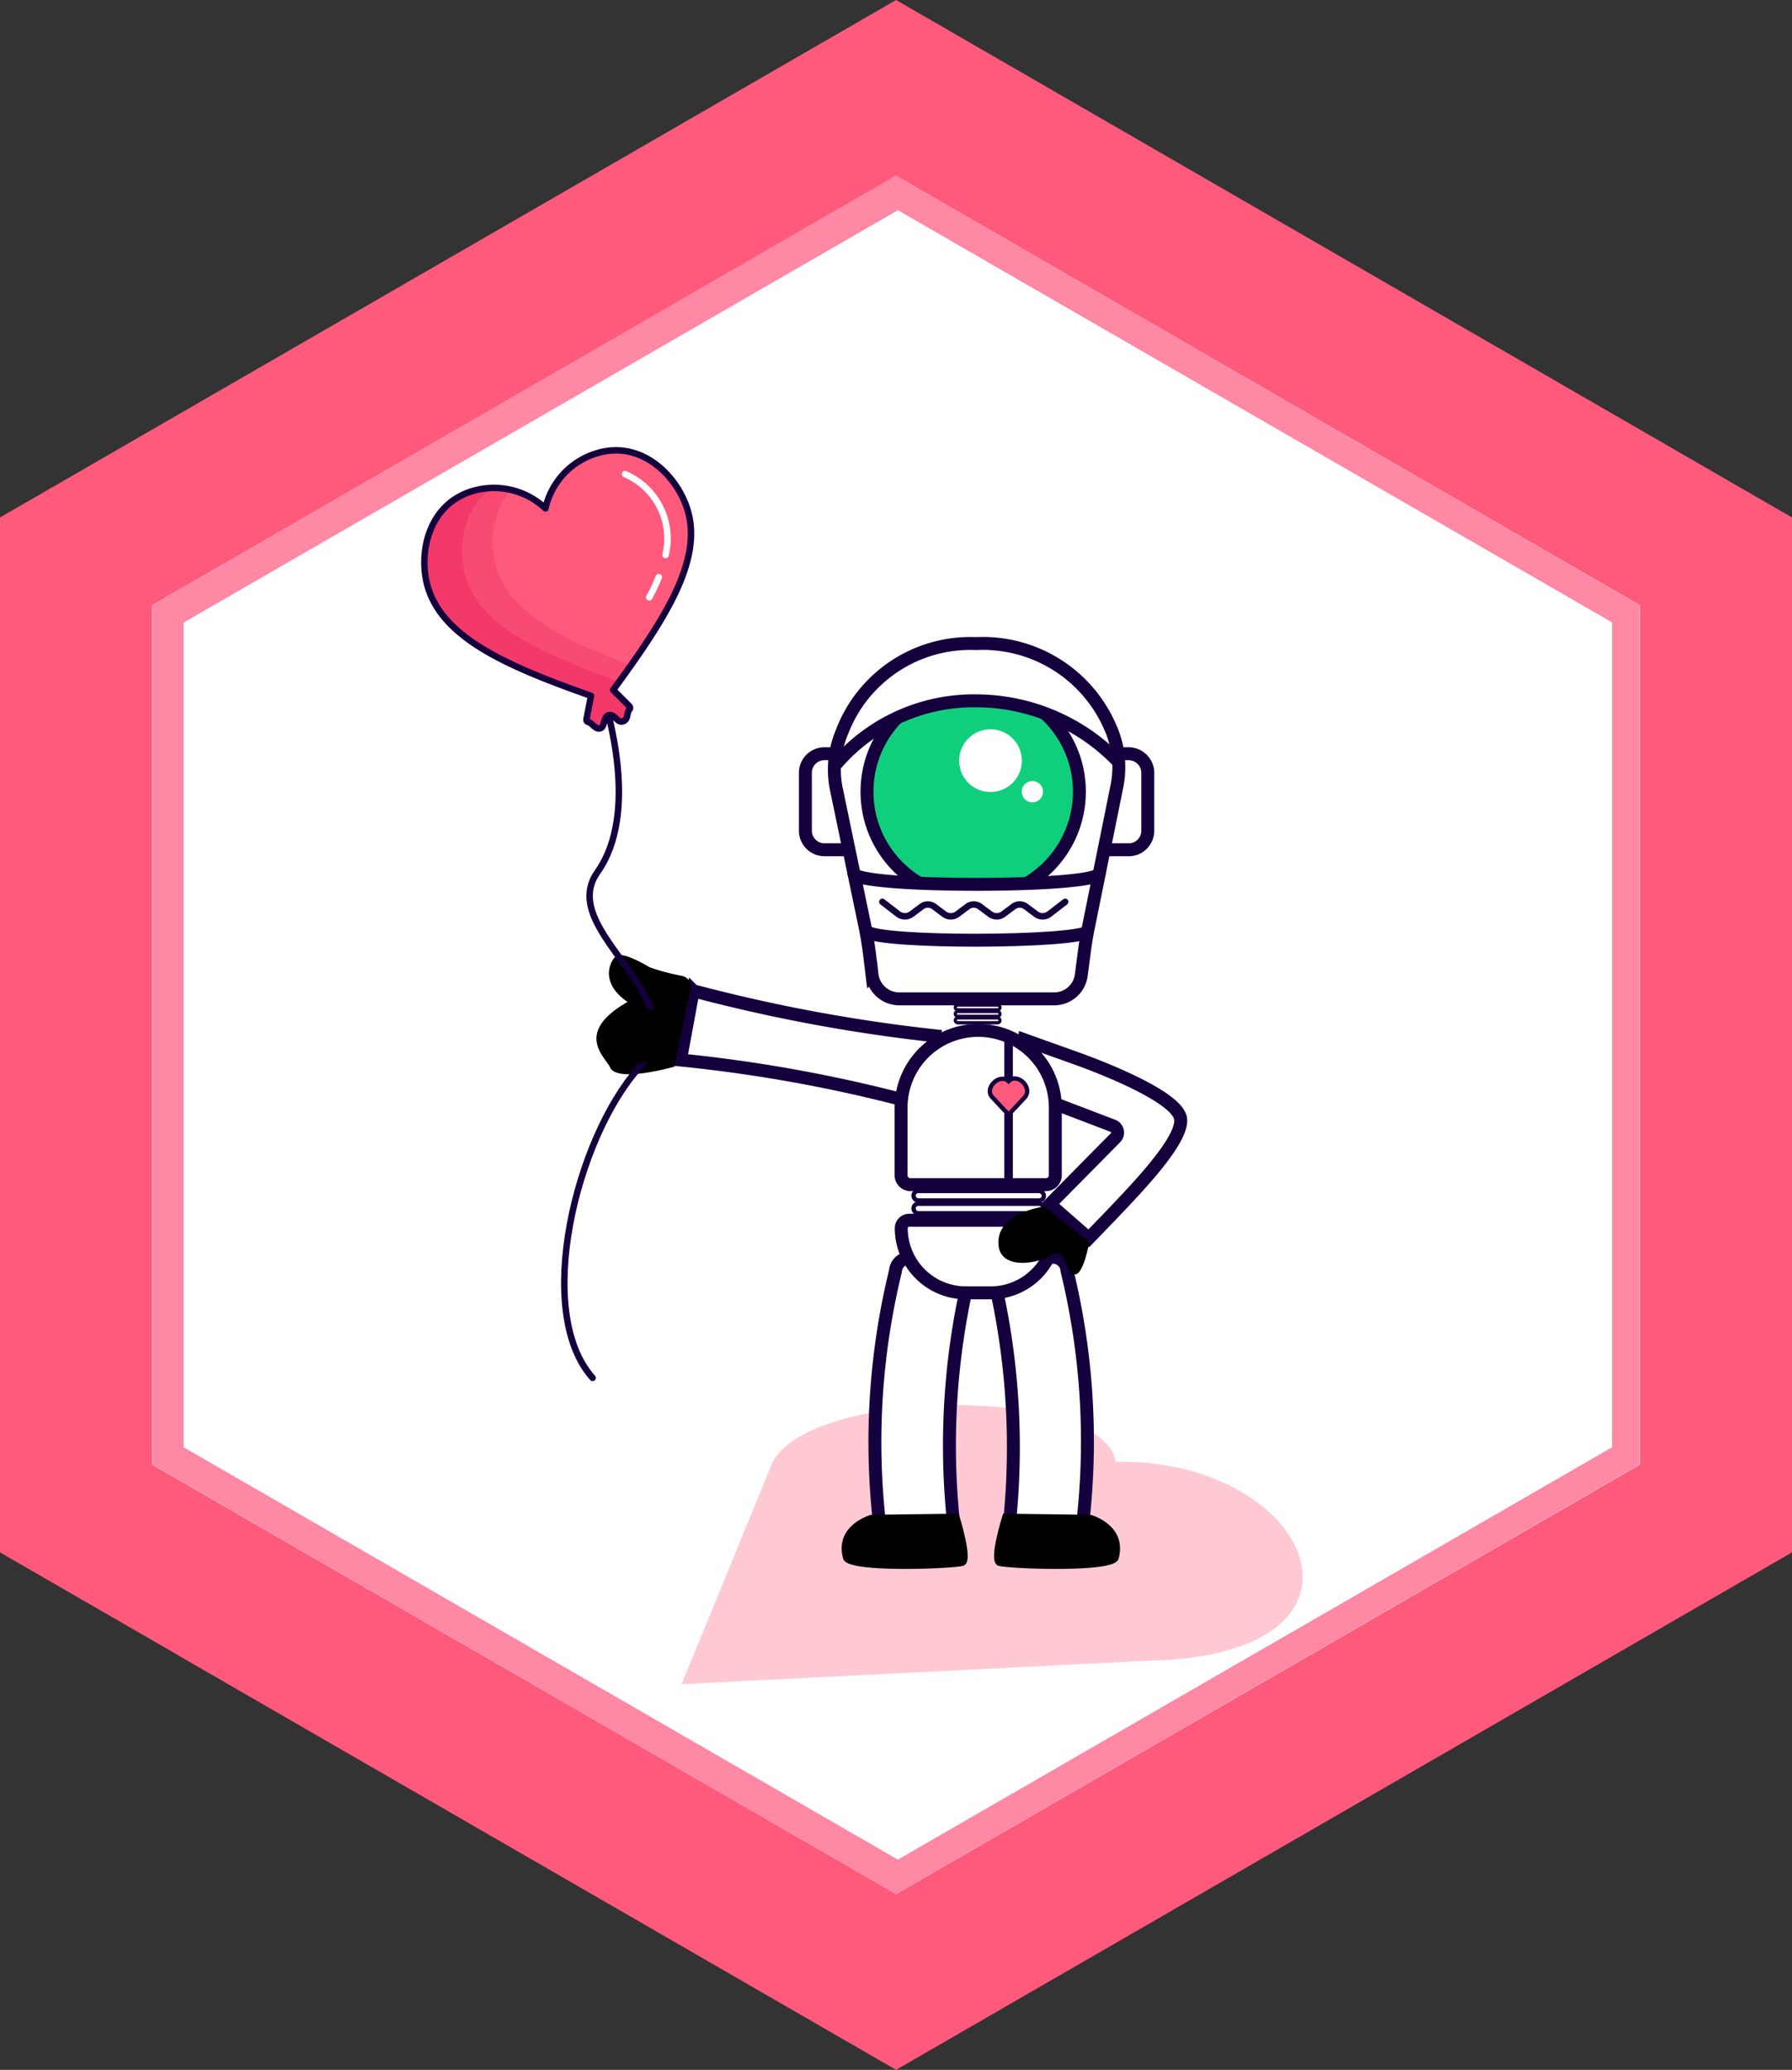 <svg xmlns="http://www.w3.org/2000/svg" viewBox="0 0 110.85 128"><rect x="0" y="0" width="110.85" height="128" fill="#333333" stroke="none"/><defs><style>.cls-1,.cls-8{fill:#ff5a7c;}.cls-2,.cls-5{fill:#fff;}.cls-3{fill:#ff88a4;}.cls-4{opacity:0.33;}.cls-11,.cls-12,.cls-13,.cls-14,.cls-15,.cls-5,.cls-7,.cls-8,.cls-9{stroke:#15003e;}.cls-10,.cls-11,.cls-12,.cls-13,.cls-14,.cls-5,.cls-6,.cls-7,.cls-8,.cls-9{stroke-miterlimit:10;}.cls-10,.cls-11,.cls-12,.cls-5{stroke-width:0.8px;}.cls-6{stroke:#000;}.cls-6,.cls-8,.cls-9{stroke-width:0.27px;}.cls-12,.cls-13,.cls-14,.cls-15,.cls-18,.cls-7,.cls-9{fill:none;}.cls-7{stroke-width:0.53px;}.cls-10{fill:#ff5f5f;stroke:#231f20;}.cls-11{fill:#0fcf7d;}.cls-13{stroke-width:0.2px;}.cls-14,.cls-15,.cls-18{stroke-linecap:round;stroke-width:0.4px;}.cls-15,.cls-18{stroke-linejoin:round;}.cls-16{opacity:0.5;}.cls-17{fill:#f33969;}.cls-18{stroke:#fff;}</style></defs><g id="Hexagon"><g id="Layer_63" data-name="Layer 63"><polygon class="cls-1" points="110.85 32 110.85 96 55.43 128 11.08 102.4 10.88 102.28 0 96 0 32 55.43 0 110.85 32"/></g><g id="Layer_63-2" data-name="Layer 63"><polygon class="cls-2" points="101.44 37.43 101.44 90.57 55.43 117.13 9.41 90.57 9.41 37.43 55.43 10.87 101.44 37.43"/></g><g id="Layer_63-3" data-name="Layer 63"><path class="cls-3" d="M55.42,10.86l-46,26.57V90.56l46,26.57,46-26.57V37.43ZM99.72,89.5,55.54,115,11.36,89.5v-51L55.54,13,99.72,38.49Z" transform="translate(0 0)"/></g></g><g id="Design01"><g id="Bot02"><g id="Floor_copy" data-name="Floor copy" class="cls-4"><path class="cls-1" d="M42.16,104.15l5.46-13.31c1.47-5,20.57-5.35,21.39-.44,12.2-.24,17.52,12,2,12.3Z" transform="translate(0 0)"/></g><g id="Legs_copy" data-name="Legs copy"><path class="cls-5" d="M58,95.14,55.2,95a.86.86,0,0,1-.81-.92,44.6,44.6,0,0,1,1-15.47.88.88,0,0,1,.92-.82l2.84.18a.86.86,0,0,1,.81.92A45.45,45.45,0,0,0,59,94.32.88.88,0,0,1,58,95.14Z" transform="translate(0 0)"/><path class="cls-5" d="M63.32,95.14,66.15,95A.86.86,0,0,0,67,94,44.6,44.6,0,0,0,66,78.57a.87.87,0,0,0-.92-.82l-2.84.18a.86.86,0,0,0-.81.92,45.71,45.71,0,0,1,1,15.47A.87.87,0,0,0,63.32,95.14Z" transform="translate(0 0)"/></g><g id="Feet_copy" data-name="Feet copy"><path class="cls-6" d="M59.2,93.74l-5.3.07s-2.17.6-1.61,2.56c.29.77,6.72.5,7.26.33S59.2,93.74,59.2,93.74Z" transform="translate(0 0)"/><path class="cls-6" d="M62.15,93.74l5.3.07s2.16.6,1.61,2.56c-.29.77-6.72.5-7.26.33S62.15,93.74,62.15,93.74Z" transform="translate(0 0)"/></g><g id="Arms_copy_2" data-name="Arms copy 2"><path class="cls-5" d="M57,68.32a90.41,90.41,0,0,0-14.91-2.77l.79-4.28a100.94,100.94,0,0,0,14.92,2.78Z" transform="translate(0 0)"/></g><g id="Hands_copy_2" data-name="Hands copy 2"><path d="M42.75,61a.71.71,0,0,0-.56-.65,14,14,0,0,1-2-.53c-.4-.24-1.73-1-2.1-.68s-1,1.64.73,2.82c-3.21,1.83-1.53,3.29-1.1,4,.34,1.06,4,0,4,0Z" transform="translate(0 0)"/></g><g id="Arm_v2"><path class="cls-5" d="M63.36,64.3l3.11,1.11c2,.71,6.27,2.43,6.55,3.72s-2.74,4.39-4.27,6l-1.4,1.45-2.41-2.11L69,70.36a.45.45,0,0,0-.16-.74l-5.92-2.26Z" transform="translate(0 0)"/></g><g id="Body_copy" data-name="Body copy"><path class="cls-5" d="M60.51,63.72h0a4.77,4.77,0,0,1,4.77,4.77v4.19a.58.58,0,0,1-.58.58H56.32a.58.58,0,0,1-.58-.58V68.49a4.77,4.77,0,0,1,4.77-4.77Z"/><path class="cls-5" d="M56.24,75.46h8.55a.49.49,0,0,1,.49.49v0a4,4,0,0,1-4,4H59.75a4,4,0,0,1-4-4v0A.49.49,0,0,1,56.24,75.46Z"/><line class="cls-7" x1="62.39" y1="64.03" x2="62.39" y2="72.99"/><path class="cls-8" d="M62.39,68.93l-1-1.07c-.54-.55.42-1.52,1-1,.55-.55,1.52.41,1,1Z" transform="translate(0 0)"/><rect class="cls-9" x="56.51" y="73.65" width="8.06" height="0.59" rx="0.29"/><rect class="cls-9" x="56.51" y="74.44" width="8.06" height="0.59" rx="0.29"/></g><g id="Head_copy" data-name="Head copy"><path class="cls-5" d="M67.92,52.55h1.84A1.18,1.18,0,0,0,71,51.37V47.8a1.19,1.19,0,0,0-1.19-1.19H67.92Z" transform="translate(0 0)"/><path class="cls-5" d="M52.89,52.55H51a1.18,1.18,0,0,1-1.18-1.18V47.8A1.18,1.18,0,0,1,51,46.61h1.85Z" transform="translate(0 0)"/><path id="FillerMiddle" class="cls-2" d="M51.61,47.09s3.79-3.83,8.53-3.79S69.2,47,69.2,47L68,54.25s-5.87.48-7.68.46-7.45-.47-7.45-.47Z" transform="translate(0 0)"/><path class="cls-10" d="M60.26,54.38,55.4,49c-2.76-2.76,2.1-7.62,4.86-4.87C63,41.35,67.9,46.21,65.12,49Z" transform="translate(0 0)"/><circle class="cls-11" cx="60.2" cy="48.96" r="6.57"/><polygon class="cls-2" points="53.27 54.38 58.12 54.68 63.79 54.71 67.48 54.3 67.78 55.11 67.27 57.66 65.8 57.94 61.32 58.32 55.85 58.01 53.45 57.74 53.27 54.38"/><polygon id="Filler_ForeHead" class="cls-2" points="51.73 46.95 54.22 45.1 57.02 43.62 58.5 43.3 59.77 43.3 62.04 43.3 63.48 43.58 65.05 44.27 66.44 45.13 67.79 45.87 69.2 47.26 68.97 45.8 67.18 42.67 65.45 41.18 62.03 39.92 57.07 40.48 54.59 41.84 52.36 44.66 51.73 46.95"/><path class="cls-12" d="M60.38,39.8a8.49,8.49,0,0,0-8.29,5.45,6,6,0,0,0-.35,3.57l1.77,8.49c.12.6.22,1.2.29,1.8l.14,1.15a1.7,1.7,0,0,0,1.66,1.51h9.64a1.69,1.69,0,0,0,1.65-1.5l.2-1.53c.07-.49.15-1,.25-1.46l1.74-8.61A6,6,0,0,0,68.69,45,8.58,8.58,0,0,0,60.38,39.8Z" transform="translate(0 0)"/><path class="cls-12" d="M51.72,47.25a11.23,11.23,0,0,1,8.69-3.91,12.21,12.21,0,0,1,8.79,3.79" transform="translate(0 0)"/><path class="cls-12" d="M52.82,54c0,.92,15.18.92,15.18,0" transform="translate(0 0)"/><path class="cls-12" d="M53.61,57.6c.7.75,13,.7,13.74,0" transform="translate(0 0)"/><rect class="cls-13" x="59.09" y="62.95" width="2.77" height="0.3" rx="0.15"/><rect class="cls-13" x="59.09" y="62.55" width="2.77" height="0.3" rx="0.15"/><rect class="cls-13" x="59.09" y="62.15" width="2.77" height="0.3" rx="0.15"/><circle class="cls-2" cx="61.27" cy="47.04" r="1.94"/><circle class="cls-2" cx="63.86" cy="48.96" r="0.66"/></g><g id="Layer_26" data-name="Layer 26"><path d="M64.61,74.61l2.77,2.2s-.35,2.07-.92,2-.52-1.83-1.47-1.18c-.73.49-2.85.89-3.19-.41C61.36,75,64.61,74.61,64.61,74.61Z" transform="translate(0 0)"/></g><g id="Mouth"><path class="cls-14" d="M54.58,55.77l1,.77a.68.68,0,0,0,.79,0l.63-.47a.65.65,0,0,1,.79,0l.63.47a.68.68,0,0,0,.79,0l.63-.47a.65.65,0,0,1,.79,0l.63.47a.68.68,0,0,0,.79,0l.63-.47a.65.65,0,0,1,.79,0l.63.47a.68.68,0,0,0,.79,0l1-.77" transform="translate(0 0)"/></g><g id="Layer_27" data-name="Layer 27"><path class="cls-15" d="M37.35,43.06c.16.76,2.24,7.15-.39,10.87s6.42,7.74,2.54,12.13S33,81.12,36.66,85.21" transform="translate(0 0)"/><path class="cls-1" d="M42.53,31.53c-.64-2.11-2.87-4.34-5.61-3.5a4.61,4.61,0,0,0-3.18,3.41,4.64,4.64,0,0,0-4.55-1.06c-2.74.84-3.35,3.94-2.7,6,1,3.16,5.06,4.88,10.07,6.65l-.28,1.44a.15.15,0,0,0,.11.18c.26.07.44.48.74.39s.17-.7.52-.81.53.49.88.38.22-.53.4-.73a.15.15,0,0,0,0-.21l-1-1C41.05,38.4,43.5,34.69,42.53,31.53Z" transform="translate(0 0)"/><g class="cls-16"><path class="cls-17" d="M37.89,42.67c.38-.52.76-1,1.12-1.54-4.18-1.56-7.45-3.22-8.29-6a5.34,5.34,0,0,1,.86-4.85,4.7,4.7,0,0,0-2.39.1c-2.74.84-3.35,3.94-2.7,6,1,3.16,5.06,4.88,10.07,6.65l-.28,1.44a.15.15,0,0,0,.11.18c.26.07.44.48.74.39s.17-.7.52-.81.53.49.88.38.22-.53.4-.73a.15.15,0,0,0,0-.21Z" transform="translate(0 0)"/></g><path class="cls-17" d="M37.89,42.67c.13-.18.26-.35.38-.53-4.72-1.69-8.53-3.4-9.46-6.43-.54-1.8-.18-4.32,1.65-5.54a5.1,5.1,0,0,0-1.27.21c-2.74.84-3.35,3.94-2.7,6,1,3.16,5.06,4.88,10.07,6.65l-.28,1.44a.15.15,0,0,0,.11.18c.26.07.44.48.74.39s.17-.7.52-.81.53.49.88.38.22-.53.4-.73a.15.15,0,0,0,0-.21Z" transform="translate(0 0)"/><path class="cls-15" d="M42.53,31.53c-.64-2.11-2.87-4.34-5.61-3.5a4.61,4.61,0,0,0-3.18,3.41,4.64,4.64,0,0,0-4.55-1.06c-2.74.84-3.35,3.94-2.7,6,1,3.16,5.06,4.88,10.07,6.65l-.28,1.44a.15.15,0,0,0,.11.18c.26.07.44.48.74.39s.17-.7.52-.81.53.49.88.38.22-.53.4-.73a.15.15,0,0,0,0-.21l-1-1C41.05,38.4,43.5,34.69,42.53,31.53Z" transform="translate(0 0)"/><path class="cls-18" d="M40.16,36.94a10.79,10.79,0,0,0,.59-1.25" transform="translate(0 0)"/><path class="cls-18" d="M41.17,34.32a4.34,4.34,0,0,0-2.51-5" transform="translate(0 0)"/><ellipse cx="39.59" cy="64.01" rx="1.89" ry="1.71"/></g></g></g></svg>